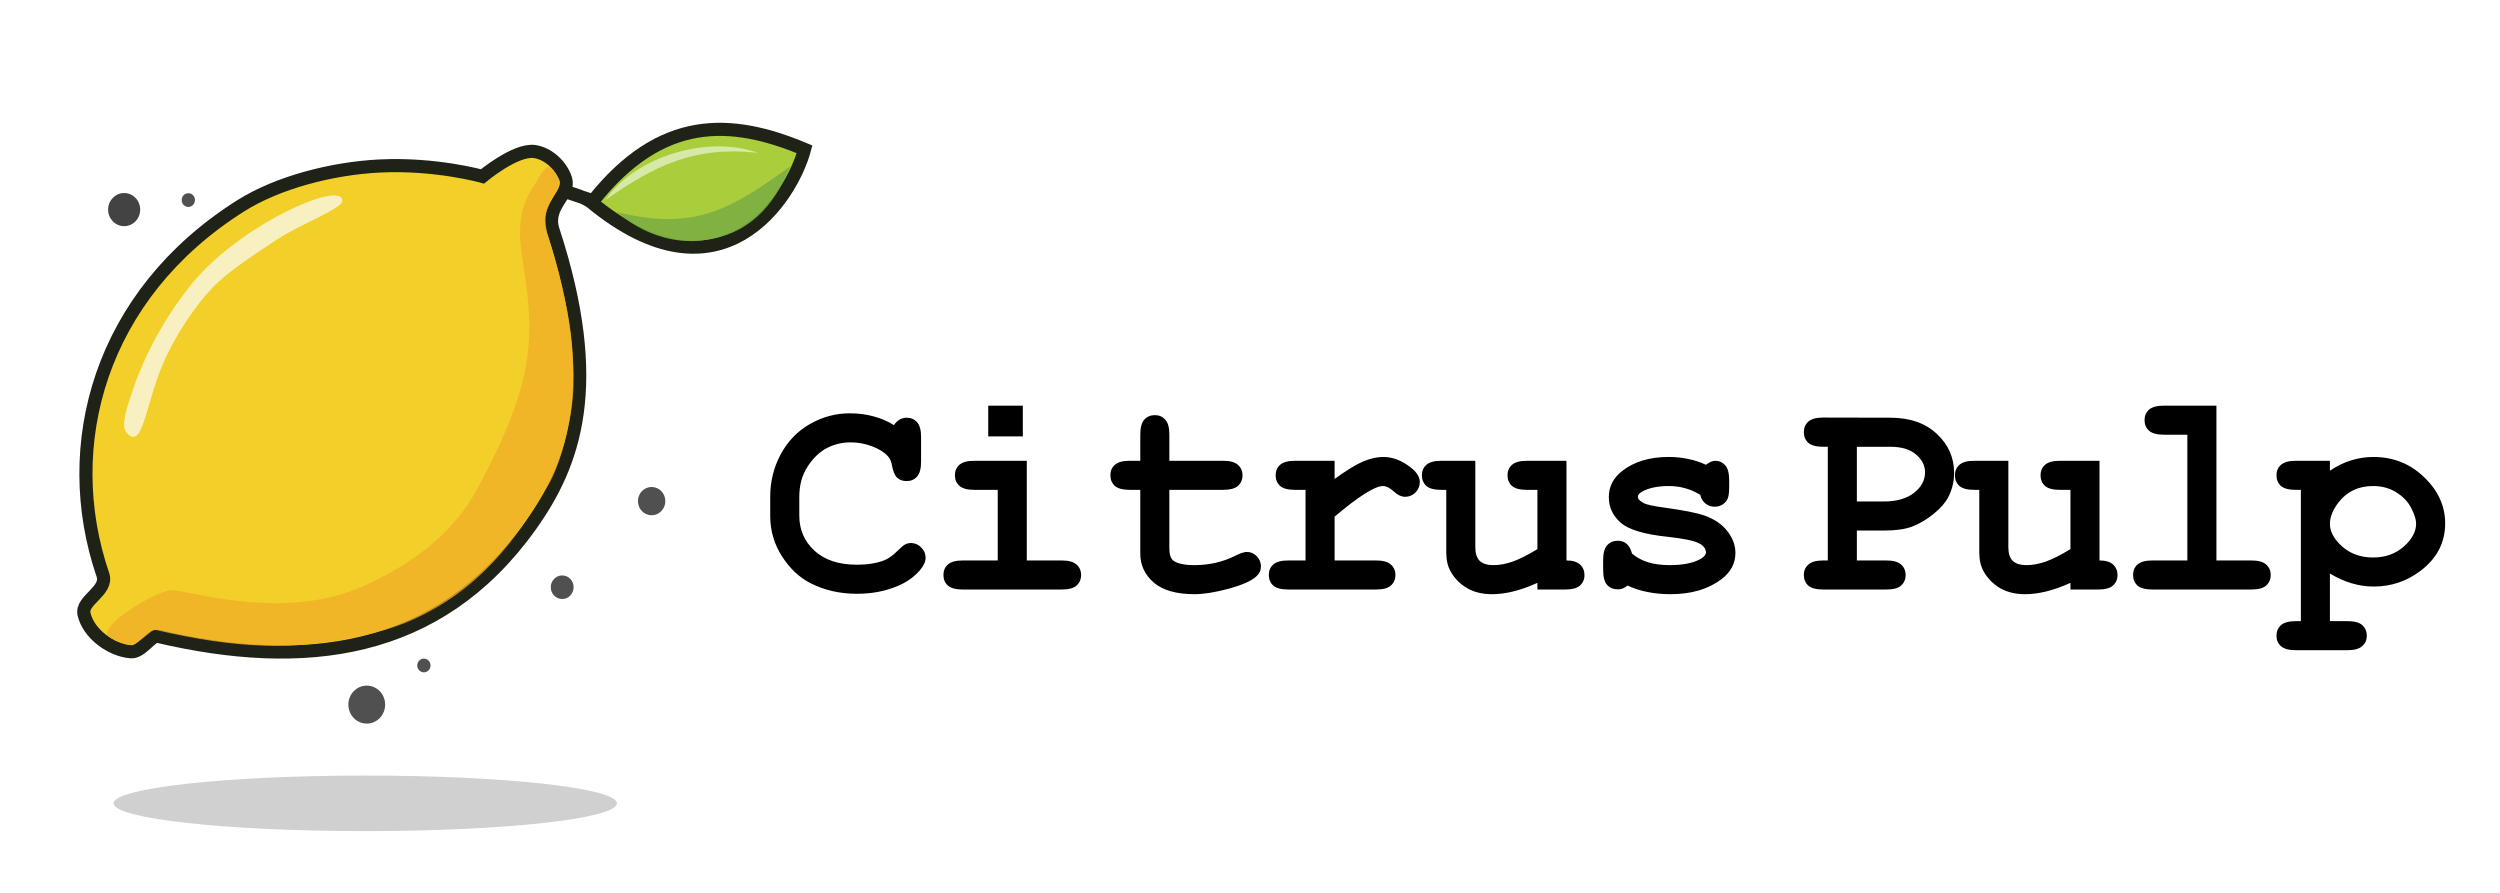 <?xml version="1.0" encoding="UTF-8" standalone="no"?>
<!-- Created with Inkscape (http://www.inkscape.org/) -->

<svg
   width="420"
   height="150"
   viewBox="0 0 420 150"
   version="1.1"
   id="svg1"
   xml:space="preserve"
   inkscape:version="1.3.2 (091e20e, 2023-11-25, custom)"
   sodipodi:docname="logo.svg"
   inkscape:export-filename="..\public\img\logo_with_text.svg"
   inkscape:export-xdpi="96"
   inkscape:export-ydpi="96"
   xmlns:inkscape="http://www.inkscape.org/namespaces/inkscape"
   xmlns:sodipodi="http://sodipodi.sourceforge.net/DTD/sodipodi-0.dtd"
   xmlns="http://www.w3.org/2000/svg"
   xmlns:svg="http://www.w3.org/2000/svg"><sodipodi:namedview
     id="namedview1"
     pagecolor="#505050"
     bordercolor="#ffffff"
     borderopacity="1"
     inkscape:showpageshadow="0"
     inkscape:pageopacity="0"
     inkscape:pagecheckerboard="1"
     inkscape:deskcolor="#505050"
     inkscape:document-units="px"
     inkscape:zoom="2.9633333"
     inkscape:cx="259.33633"
     inkscape:cy="270.64117"
     inkscape:window-width="3840"
     inkscape:window-height="2036"
     inkscape:window-x="-12"
     inkscape:window-y="-12"
     inkscape:window-maximized="1"
     inkscape:current-layer="layer2" /><defs
     id="defs1" /><g
     inkscape:groupmode="layer"
     id="layer2"
     inkscape:label="drawing"
     transform="translate(-0.337,-314.173)"><g
       id="g2"><rect
         style="opacity:1;fill:#ffffff;fill-opacity:1;stroke:none;stroke-width:0.837;stroke-dasharray:none;stroke-opacity:1"
         id="rect30"
         width="420"
         height="150"
         x="0.337"
         y="314.173" /><g
         id="g41"
         transform="matrix(0.551,0,0,0.551,-12.787,297.605)"><g
           id="g35"><path
             style="opacity:1;fill:#f2d029;fill-opacity:1;stroke:#1f2217;stroke-width:4;stroke-dasharray:none;stroke-opacity:1"
             d="m 49.438,217.323 c -0.985,-4.319 7.435,-7.06 5.751,-11.982 C 41.673,165.837 54.298,119.857 97.228,92.811 108.68,85.596 125.224,81.415 139.398,80.69 c 17.232,-0.881 31.524,3.169 31.524,3.169 0,0 10.053,-8.389 15.861,-7.593 4.146,0.568 8.174,4.281 9.449,8.268 1.65,5.161 -6.263,8.131 -3.754,15.817 15.379,47.106 6.457,71.22 -6.866,89.93 -28.201,39.607 -69.225,44.247 -113.733,33.791 -1.83,-0.43 -4.982,4.953 -8.099,4.724 -6.106,-0.449 -12.98,-5.505 -14.342,-11.474 z"
             id="path30"
             sodipodi:nodetypes="assscaasssaa" /><path
             style="opacity:1;fill:#a9cd3b;fill-opacity:1;stroke:#1f2216;stroke-width:4;stroke-dasharray:none;stroke-opacity:1"
             d="m 195.853,88.407 8.815,2.875 c 20.69,-26.103 41.93,-25.142 64.454,-15.692 -3.865,14.609 -25.319,48.805 -64.961,16.198 -2.309,-1.899 -8.309,-3.381 -8.309,-3.381 z"
             id="path31"
             sodipodi:nodetypes="cccsc" /><path
             style="opacity:1;fill:#f1ae28;fill-opacity:0.76;stroke:none;stroke-width:2;stroke-dasharray:none;stroke-opacity:1"
             d="m 56.865,224.015 c -3.499,-2.892 15.502,-14.659 19.98,-13.992 10.015,1.492 35.672,9.016 58.7,-1.67 14.457,-6.709 26.365,-15.749 33.432,-28.6 5.699,-10.363 13.902,-26.696 15.674,-41.32 3.061,-25.267 -8.3,-37.228 2.437,-52.491 1.253,-2.086 3.109,-5.887 4.713,-4.787 0,0 2.935,3.407 2.763,4.621 -0.29,2.043 -3.774,6.216 -4.317,9.72 -0.297,1.919 0.07,3.71 0.343,5.54 0.071,0.473 0.25,0.77 0.37,1.157 0.093,0.298 -0.079,-0.145 0.271,0.895 1.437,4.275 2.879,9.88 4.003,14.644 1.749,7.412 2.768,13.595 3.129,19.034 0.475,7.153 0.67,13.315 -0.743,20.702 -1.178,6.158 -3.131,14.532 -6.718,20.664 -9.688,16.561 -20.806,31.714 -41.431,40.974 -5.449,2.446 -12.265,4.289 -18.622,5.528 -17.062,3.326 -33.586,3.671 -60.183,-2.643 0,0 -2.98,2.545 -4.602,3.637 -0.638,0.429 -1.867,1.226 -2.006,1.138 -0.822,-0.203 -0.937,-0.05 -1.663,-0.205 -0.429,-0.091 -1.284,-0.407 -2.045,-0.651 -1.258,-0.404 -2.213,-0.841 -3.484,-1.892 z"
             id="path32"
             sodipodi:nodetypes="ssssacssssassssssscacsss" /><path
             style="opacity:1;fill:#fdfdfd;fill-opacity:0.557;stroke:none;stroke-width:1;stroke-dasharray:none;stroke-opacity:1"
             d="m 208.367,91.072 c 9.475,-13.757 31.759,-19.81 46.523,-14.403 -19.424,-2.147 -31.344,3.855 -46.523,14.403 z"
             id="path33"
             sodipodi:nodetypes="ccc" /><path
             style="opacity:1;fill:#fbfdfb;fill-opacity:0.723;stroke:none;stroke-width:2;stroke-dasharray:none"
             d="m 128.156,91.434 c 0.568,-6.861 -31.635,7.184 -46.316,25.731 -7.514,9.493 -13.808,20.598 -17.653,32.227 -1.337,4.043 -3.756,10.472 -1.751,12.655 4.847,5.277 5.571,-7.638 10.717,-20.201 3.862,-9.428 10.433,-18.829 15.378,-23.98 5.081,-5.293 13.178,-10.404 20.167,-15.036 6.265,-4.152 19.271,-9.144 19.458,-11.396 z"
             id="path34"
             sodipodi:nodetypes="ssasssas" /><path
             style="opacity:1;fill:#7eae41;fill-opacity:0.916;stroke:none;stroke-width:1;stroke-dasharray:none;stroke-opacity:1"
             d="m 211.919,94.742 c 22.755,5.497 33.604,0.121 52.903,-14.004 -5.18,12.476 -12.82,20.979 -26.877,22.647 -8.752,1.038 -18.2,-1.946 -26.026,-8.643 z"
             id="path35"
             sodipodi:nodetypes="ccsc" /></g><ellipse
           style="opacity:1;fill:#000000;fill-opacity:0.737;stroke:none;stroke-width:1;stroke-dasharray:none;stroke-opacity:1"
           id="ellipse35"
           cx="61.671"
           cy="93.975"
           rx="4.892"
           ry="5.051" /><ellipse
           style="opacity:1;fill:#000000;fill-opacity:0.686;stroke:none;stroke-width:0.415;stroke-dasharray:none;stroke-opacity:1"
           id="ellipse36"
           cx="81.238"
           cy="91.072"
           rx="2.028"
           ry="2.094" /><ellipse
           style="opacity:1;fill:#000000;fill-opacity:0.686;stroke:none;stroke-width:0.415;stroke-dasharray:none;stroke-opacity:1"
           id="ellipse37"
           cx="153.062"
           cy="232.972"
           rx="2.028"
           ry="2.094" /><ellipse
           style="opacity:1;fill:#000000;fill-opacity:0.686;stroke:none;stroke-width:1.146;stroke-dasharray:none;stroke-opacity:1"
           id="ellipse38"
           cx="135.643"
           cy="244.903"
           rx="5.608"
           ry="5.791" /><ellipse
           style="opacity:1;fill:#000000;fill-opacity:0.686;stroke:none;stroke-width:0.854;stroke-dasharray:none;stroke-opacity:1"
           id="ellipse39"
           cx="222.5"
           cy="182.862"
           rx="4.176"
           ry="4.312" /><ellipse
           style="opacity:1;fill:#000000;fill-opacity:0.686;stroke:none;stroke-width:0.712;stroke-dasharray:none;stroke-opacity:1"
           id="ellipse40"
           cx="195.233"
           cy="209.11"
           rx="3.481"
           ry="3.595" /><ellipse
           style="opacity:1;fill:#000000;fill-opacity:0.184;stroke:none;stroke-width:1;stroke-dasharray:none;stroke-opacity:1"
           id="ellipse41"
           cx="135.191"
           cy="275.008"
           rx="76.729"
           ry="8.471" /></g><path
         style="font-weight:bold;font-size:56px;font-family:Monospace;-inkscape-font-specification:'Monospace Bold';text-align:center;letter-spacing:-1.951px;word-spacing:-0.849px;baseline-shift:baseline;text-anchor:middle;white-space:pre"
         d="m 265.333,335.609 c 0.346,-0.474 0.72,-0.829 1.121,-1.066 0.419,-0.237 0.866,-0.355 1.34,-0.355 0.82,0 1.486,0.283 1.996,0.848 0.529,0.565 0.793,1.522 0.793,2.871 v 4.758 c 0,1.349 -0.264,2.315 -0.793,2.898 -0.51,0.565 -1.176,0.848 -1.996,0.848 -0.747,0 -1.349,-0.21 -1.805,-0.629 -0.456,-0.419 -0.793,-1.203 -1.012,-2.352 -0.128,-0.766 -0.383,-1.358 -0.766,-1.777 -0.747,-0.82 -1.796,-1.477 -3.145,-1.969 -1.331,-0.492 -2.671,-0.738 -4.02,-0.738 -1.677,0 -3.217,0.365 -4.621,1.094 -1.404,0.729 -2.643,1.914 -3.719,3.555 -1.076,1.641 -1.613,3.591 -1.613,5.852 v 3.637 c 0,2.698 0.975,4.949 2.926,6.754 1.969,1.805 4.694,2.707 8.176,2.707 2.078,0 3.837,-0.283 5.277,-0.848 0.839,-0.328 1.732,-0.975 2.68,-1.941 0.583,-0.583 1.039,-0.957 1.367,-1.121 0.328,-0.182 0.702,-0.273 1.121,-0.273 0.747,0 1.404,0.283 1.969,0.848 0.565,0.565 0.848,1.23 0.848,1.996 0,0.766 -0.383,1.586 -1.148,2.461 -1.112,1.276 -2.543,2.279 -4.293,3.008 -2.352,0.984 -4.949,1.477 -7.793,1.477 -3.318,0 -6.307,-0.684 -8.969,-2.051 -2.151,-1.094 -3.983,-2.816 -5.496,-5.168 -1.513,-2.37 -2.27,-4.949 -2.27,-7.738 v -3.801 c 0,-2.917 0.674,-5.633 2.023,-8.148 1.367,-2.534 3.254,-4.484 5.66,-5.852 2.406,-1.367 4.958,-2.051 7.656,-2.051 1.622,0 3.135,0.191 4.539,0.574 1.422,0.365 2.743,0.93 3.965,1.695 z m 24.873,-3.746 v 5.934 h -6.672 v -5.934 z m 0.766,10.637 v 19.223 h 6.727 c 1.349,0 2.306,0.264 2.871,0.793 0.583,0.51 0.875,1.185 0.875,2.023 0,0.82 -0.292,1.495 -0.875,2.023 -0.565,0.51 -1.522,0.766 -2.871,0.766 h -19.059 c -1.349,0 -2.315,-0.255 -2.898,-0.766 -0.565,-0.529 -0.848,-1.212 -0.848,-2.051 0,-0.82 0.283,-1.486 0.848,-1.996 0.583,-0.529 1.549,-0.793 2.898,-0.793 h 6.727 v -13.617 h -4.512 c -1.331,0 -2.288,-0.255 -2.871,-0.766 -0.583,-0.529 -0.875,-1.212 -0.875,-2.051 0,-0.82 0.283,-1.486 0.848,-1.996 0.583,-0.529 1.549,-0.793 2.898,-0.793 z m 27.498,5.605 v 11.238 c 0,1.203 0.246,1.996 0.738,2.379 0.766,0.602 2.133,0.902 4.102,0.902 2.862,0 5.505,-0.611 7.93,-1.832 0.93,-0.474 1.659,-0.711 2.188,-0.711 0.729,0 1.358,0.273 1.887,0.82 0.547,0.547 0.82,1.212 0.82,1.996 0,0.729 -0.292,1.358 -0.875,1.887 -0.893,0.857 -2.661,1.65 -5.305,2.379 -2.625,0.711 -4.84,1.066 -6.645,1.066 -3.482,0 -6.098,-0.747 -7.848,-2.242 -1.732,-1.513 -2.598,-3.363 -2.598,-5.551 v -12.332 h -2.023 c -1.349,0 -2.315,-0.255 -2.898,-0.766 -0.565,-0.529 -0.848,-1.212 -0.848,-2.051 0,-0.82 0.283,-1.486 0.848,-1.996 0.583,-0.529 1.549,-0.793 2.898,-0.793 h 2.023 v -5.059 c 0,-1.349 0.255,-2.306 0.766,-2.871 0.529,-0.583 1.212,-0.875 2.051,-0.875 0.82,0 1.486,0.292 1.996,0.875 0.529,0.565 0.793,1.522 0.793,2.871 v 5.059 h 10.363 c 1.349,0 2.306,0.264 2.871,0.793 0.583,0.51 0.875,1.185 0.875,2.023 0,0.82 -0.292,1.495 -0.875,2.023 -0.565,0.51 -1.522,0.766 -2.871,0.766 z m 31.873,-5.605 v 3.5 c 2.352,-1.695 4.202,-2.826 5.551,-3.391 1.367,-0.565 2.643,-0.848 3.828,-0.848 1.823,0 3.591,0.674 5.305,2.023 1.167,0.911 1.75,1.841 1.75,2.789 0,0.802 -0.283,1.486 -0.848,2.051 -0.547,0.547 -1.212,0.82 -1.996,0.82 -0.693,0 -1.422,-0.346 -2.188,-1.039 -0.766,-0.693 -1.449,-1.039 -2.051,-1.039 -0.784,0 -1.96,0.492 -3.527,1.477 -1.549,0.984 -3.491,2.461 -5.824,4.43 v 8.449 h 7.984 c 1.349,0 2.306,0.264 2.871,0.793 0.583,0.51 0.875,1.185 0.875,2.023 0,0.82 -0.292,1.495 -0.875,2.023 -0.565,0.51 -1.522,0.766 -2.871,0.766 h -16.926 c -1.349,0 -2.315,-0.255 -2.898,-0.766 -0.565,-0.529 -0.848,-1.212 -0.848,-2.051 0,-0.82 0.283,-1.486 0.848,-1.996 0.583,-0.529 1.549,-0.793 2.898,-0.793 h 3.336 v -13.617 h -2.023 c -1.349,0 -2.315,-0.255 -2.898,-0.766 -0.565,-0.529 -0.848,-1.212 -0.848,-2.051 0,-0.82 0.283,-1.486 0.848,-1.996 0.583,-0.529 1.549,-0.793 2.898,-0.793 z m 44.725,0 v 19.223 c 1.185,0 2.06,0.264 2.625,0.793 0.565,0.529 0.848,1.203 0.848,2.023 0,0.82 -0.292,1.495 -0.875,2.023 -0.565,0.51 -1.522,0.766 -2.871,0.766 h -5.332 v -1.285 c -1.604,0.729 -3.135,1.276 -4.594,1.641 -1.458,0.365 -2.844,0.547 -4.156,0.547 -1.841,0 -3.436,-0.383 -4.785,-1.148 -1.349,-0.784 -2.415,-1.859 -3.199,-3.227 -0.565,-0.984 -0.848,-2.215 -0.848,-3.691 v -12.059 h -0.957 c -1.349,0 -2.315,-0.255 -2.898,-0.766 -0.565,-0.529 -0.848,-1.212 -0.848,-2.051 0,-0.82 0.283,-1.486 0.848,-1.996 0.583,-0.529 1.549,-0.793 2.898,-0.793 h 6.562 v 16.68 c 0,1.185 0.283,2.06 0.848,2.625 0.583,0.547 1.467,0.82 2.652,0.82 1.13,0 2.342,-0.219 3.637,-0.656 1.312,-0.456 2.926,-1.267 4.84,-2.434 v -11.43 h -2.023 c -1.349,0 -2.315,-0.255 -2.898,-0.766 -0.565,-0.529 -0.848,-1.212 -0.848,-2.051 0,-0.82 0.283,-1.486 0.848,-1.996 0.583,-0.529 1.549,-0.793 2.898,-0.793 z m 25.803,6.562 c -0.911,-0.565 -1.868,-0.984 -2.871,-1.258 -1.003,-0.292 -2.051,-0.438 -3.145,-0.438 -2.169,0 -3.892,0.355 -5.168,1.066 -0.565,0.31 -0.848,0.647 -0.848,1.012 0,0.419 0.383,0.829 1.148,1.23 0.583,0.292 1.887,0.574 3.91,0.848 3.719,0.51 6.307,1.021 7.766,1.531 1.914,0.674 3.391,1.677 4.43,3.008 1.039,1.331 1.559,2.734 1.559,4.211 0,2.005 -0.884,3.682 -2.652,5.031 -2.534,1.951 -5.824,2.926 -9.871,2.926 -1.622,0 -3.126,-0.146 -4.512,-0.438 -1.367,-0.273 -2.625,-0.684 -3.773,-1.23 -0.273,0.237 -0.565,0.419 -0.875,0.547 -0.31,0.128 -0.629,0.191 -0.957,0.191 -0.875,0 -1.577,-0.283 -2.105,-0.848 -0.51,-0.583 -0.766,-1.549 -0.766,-2.898 v -1.887 c 0,-1.349 0.255,-2.306 0.766,-2.871 0.529,-0.583 1.212,-0.875 2.051,-0.875 0.674,0 1.24,0.191 1.695,0.574 0.456,0.365 0.811,1.003 1.066,1.914 0.857,0.729 1.887,1.285 3.09,1.668 1.203,0.365 2.589,0.547 4.156,0.547 2.57,0 4.566,-0.401 5.988,-1.203 0.674,-0.401 1.012,-0.82 1.012,-1.258 0,-0.729 -0.483,-1.331 -1.449,-1.805 -0.966,-0.474 -2.962,-0.875 -5.988,-1.203 -4.503,-0.474 -7.51,-1.385 -9.023,-2.734 -1.513,-1.331 -2.27,-2.971 -2.27,-4.922 0,-2.005 0.848,-3.673 2.543,-5.004 2.297,-1.823 5.305,-2.734 9.023,-2.734 1.294,0 2.534,0.128 3.719,0.383 1.203,0.237 2.352,0.611 3.445,1.121 0.346,-0.255 0.665,-0.447 0.957,-0.574 0.31,-0.128 0.592,-0.191 0.848,-0.191 0.766,0 1.404,0.292 1.914,0.875 0.51,0.565 0.766,1.522 0.766,2.871 v 1.367 c 0,1.221 -0.146,2.051 -0.438,2.488 -0.583,0.839 -1.376,1.258 -2.379,1.258 -0.674,0 -1.267,-0.21 -1.777,-0.629 -0.51,-0.419 -0.839,-0.975 -0.984,-1.668 z m 30.206,6.891 v 5.77 h 5.66 c 1.349,0 2.306,0.264 2.871,0.793 0.583,0.51 0.875,1.185 0.875,2.023 0,0.82 -0.292,1.495 -0.875,2.023 -0.565,0.51 -1.522,0.766 -2.871,0.766 h -12.141 c -1.349,0 -2.315,-0.255 -2.898,-0.766 -0.565,-0.529 -0.848,-1.212 -0.848,-2.051 0,-0.82 0.292,-1.486 0.875,-1.996 0.583,-0.529 1.54,-0.793 2.871,-0.793 h 0.875 v -21.93 h -0.875 c -1.349,0 -2.315,-0.255 -2.898,-0.766 -0.565,-0.529 -0.848,-1.212 -0.848,-2.051 0,-0.839 0.283,-1.513 0.848,-2.023 0.583,-0.529 1.549,-0.793 2.898,-0.793 l 12.906,0.027 c 3.792,0 6.79,1.039 8.996,3.117 2.224,2.06 3.336,4.576 3.336,7.547 0,1.641 -0.374,3.19 -1.121,4.648 -0.565,1.094 -1.513,2.178 -2.844,3.254 -1.312,1.057 -2.661,1.859 -4.047,2.406 -1.367,0.529 -3.181,0.793 -5.441,0.793 z m 0,-5.605 h 5.195 c 2.443,0 4.375,-0.547 5.797,-1.641 1.44,-1.112 2.16,-2.443 2.16,-3.992 0,-1.312 -0.583,-2.461 -1.75,-3.445 -1.148,-0.984 -2.798,-1.477 -4.949,-1.477 h -6.453 z m 46.803,-7.848 v 19.223 c 1.185,0 2.06,0.264 2.625,0.793 0.565,0.529 0.848,1.203 0.848,2.023 0,0.82 -0.292,1.495 -0.875,2.023 -0.565,0.51 -1.522,0.766 -2.871,0.766 h -5.332 v -1.285 c -1.604,0.729 -3.135,1.276 -4.594,1.641 -1.458,0.365 -2.844,0.547 -4.156,0.547 -1.841,0 -3.436,-0.383 -4.785,-1.148 -1.349,-0.784 -2.415,-1.859 -3.199,-3.227 -0.565,-0.984 -0.848,-2.215 -0.848,-3.691 v -12.059 h -0.957 c -1.349,0 -2.315,-0.255 -2.898,-0.766 -0.565,-0.529 -0.848,-1.212 -0.848,-2.051 0,-0.82 0.283,-1.486 0.848,-1.996 0.583,-0.529 1.549,-0.793 2.898,-0.793 h 6.562 v 16.68 c 0,1.185 0.283,2.06 0.848,2.625 0.583,0.547 1.467,0.82 2.652,0.82 1.13,0 2.342,-0.219 3.637,-0.656 1.312,-0.456 2.926,-1.267 4.84,-2.434 v -11.43 h -2.023 c -1.349,0 -2.315,-0.255 -2.898,-0.766 -0.565,-0.529 -0.848,-1.212 -0.848,-2.051 0,-0.82 0.283,-1.486 0.848,-1.996 0.583,-0.529 1.549,-0.793 2.898,-0.793 z m 22.549,-10.637 v 29.859 h 6.727 c 1.349,0 2.306,0.264 2.871,0.793 0.583,0.51 0.875,1.185 0.875,2.023 0,0.82 -0.292,1.495 -0.875,2.023 -0.565,0.51 -1.522,0.766 -2.871,0.766 h -19.059 c -1.349,0 -2.315,-0.255 -2.898,-0.766 -0.565,-0.529 -0.848,-1.212 -0.848,-2.051 0,-0.82 0.283,-1.486 0.848,-1.996 0.583,-0.529 1.549,-0.793 2.898,-0.793 h 6.727 v -24.254 h -4.512 c -1.331,0 -2.288,-0.255 -2.871,-0.766 -0.583,-0.529 -0.875,-1.212 -0.875,-2.051 0,-0.82 0.283,-1.486 0.848,-1.996 0.583,-0.529 1.549,-0.793 2.898,-0.793 z m 21.892,32.375 v 9.188 h 3.363 c 1.349,0 2.306,0.255 2.871,0.766 0.583,0.529 0.875,1.212 0.875,2.051 0,0.82 -0.292,1.486 -0.875,1.996 -0.565,0.529 -1.522,0.793 -2.871,0.793 h -9.926 c -1.349,0 -2.315,-0.264 -2.898,-0.793 -0.565,-0.51 -0.848,-1.176 -0.848,-1.996 0,-0.839 0.292,-1.522 0.875,-2.051 0.583,-0.51 1.54,-0.766 2.871,-0.766 h 0.957 v -25.32 h -0.957 c -1.349,0 -2.315,-0.255 -2.898,-0.766 -0.565,-0.529 -0.848,-1.212 -0.848,-2.051 0,-0.82 0.283,-1.486 0.848,-1.996 0.583,-0.529 1.549,-0.793 2.898,-0.793 h 6.562 v 1.914 c 1.312,-0.893 2.671,-1.559 4.074,-1.996 1.404,-0.438 2.844,-0.656 4.32,-0.656 3.828,0 7.091,1.303 9.789,3.91 2.698,2.589 4.047,5.56 4.047,8.914 0,3.701 -1.595,6.754 -4.785,9.16 -2.661,2.005 -5.66,3.008 -8.996,3.008 -1.44,0 -2.862,-0.21 -4.266,-0.629 -1.404,-0.419 -2.798,-1.048 -4.184,-1.887 z m 16.625,-9.625 c 0,-0.784 -0.31,-1.777 -0.93,-2.98 -0.62,-1.221 -1.577,-2.233 -2.871,-3.035 -1.276,-0.82 -2.78,-1.23 -4.512,-1.23 -2.789,0 -5.004,1.048 -6.645,3.145 -1.112,1.44 -1.668,2.826 -1.668,4.156 0,1.495 0.793,2.953 2.379,4.375 1.604,1.404 3.582,2.105 5.934,2.105 2.37,0 4.348,-0.702 5.934,-2.105 1.586,-1.404 2.379,-2.88 2.379,-4.43 z"
         id="text41"
         transform="matrix(0.871,0,0,0.871,-80.599,93.27)"
         aria-label="Citrus Pulp "
         sodipodi:nodetypes="ccscsscsscccssssscscccsssccsccsscsscccccccccscscsscscsccscscsccscscscsccscscscscscscscscscscsccccscssssscccscscsscscsccscscscccsscsccssccscscscscscscccscscscccscscccsscsccsscsscscccscssccscscccscsscsscccscscsscscsccscsccccscccsccscscsccccsscsccssccscscscscscscccscscscccscscsscscsccscscscccscscsscscsccscscsccsscscsscsccscscsss" /></g></g></svg>
